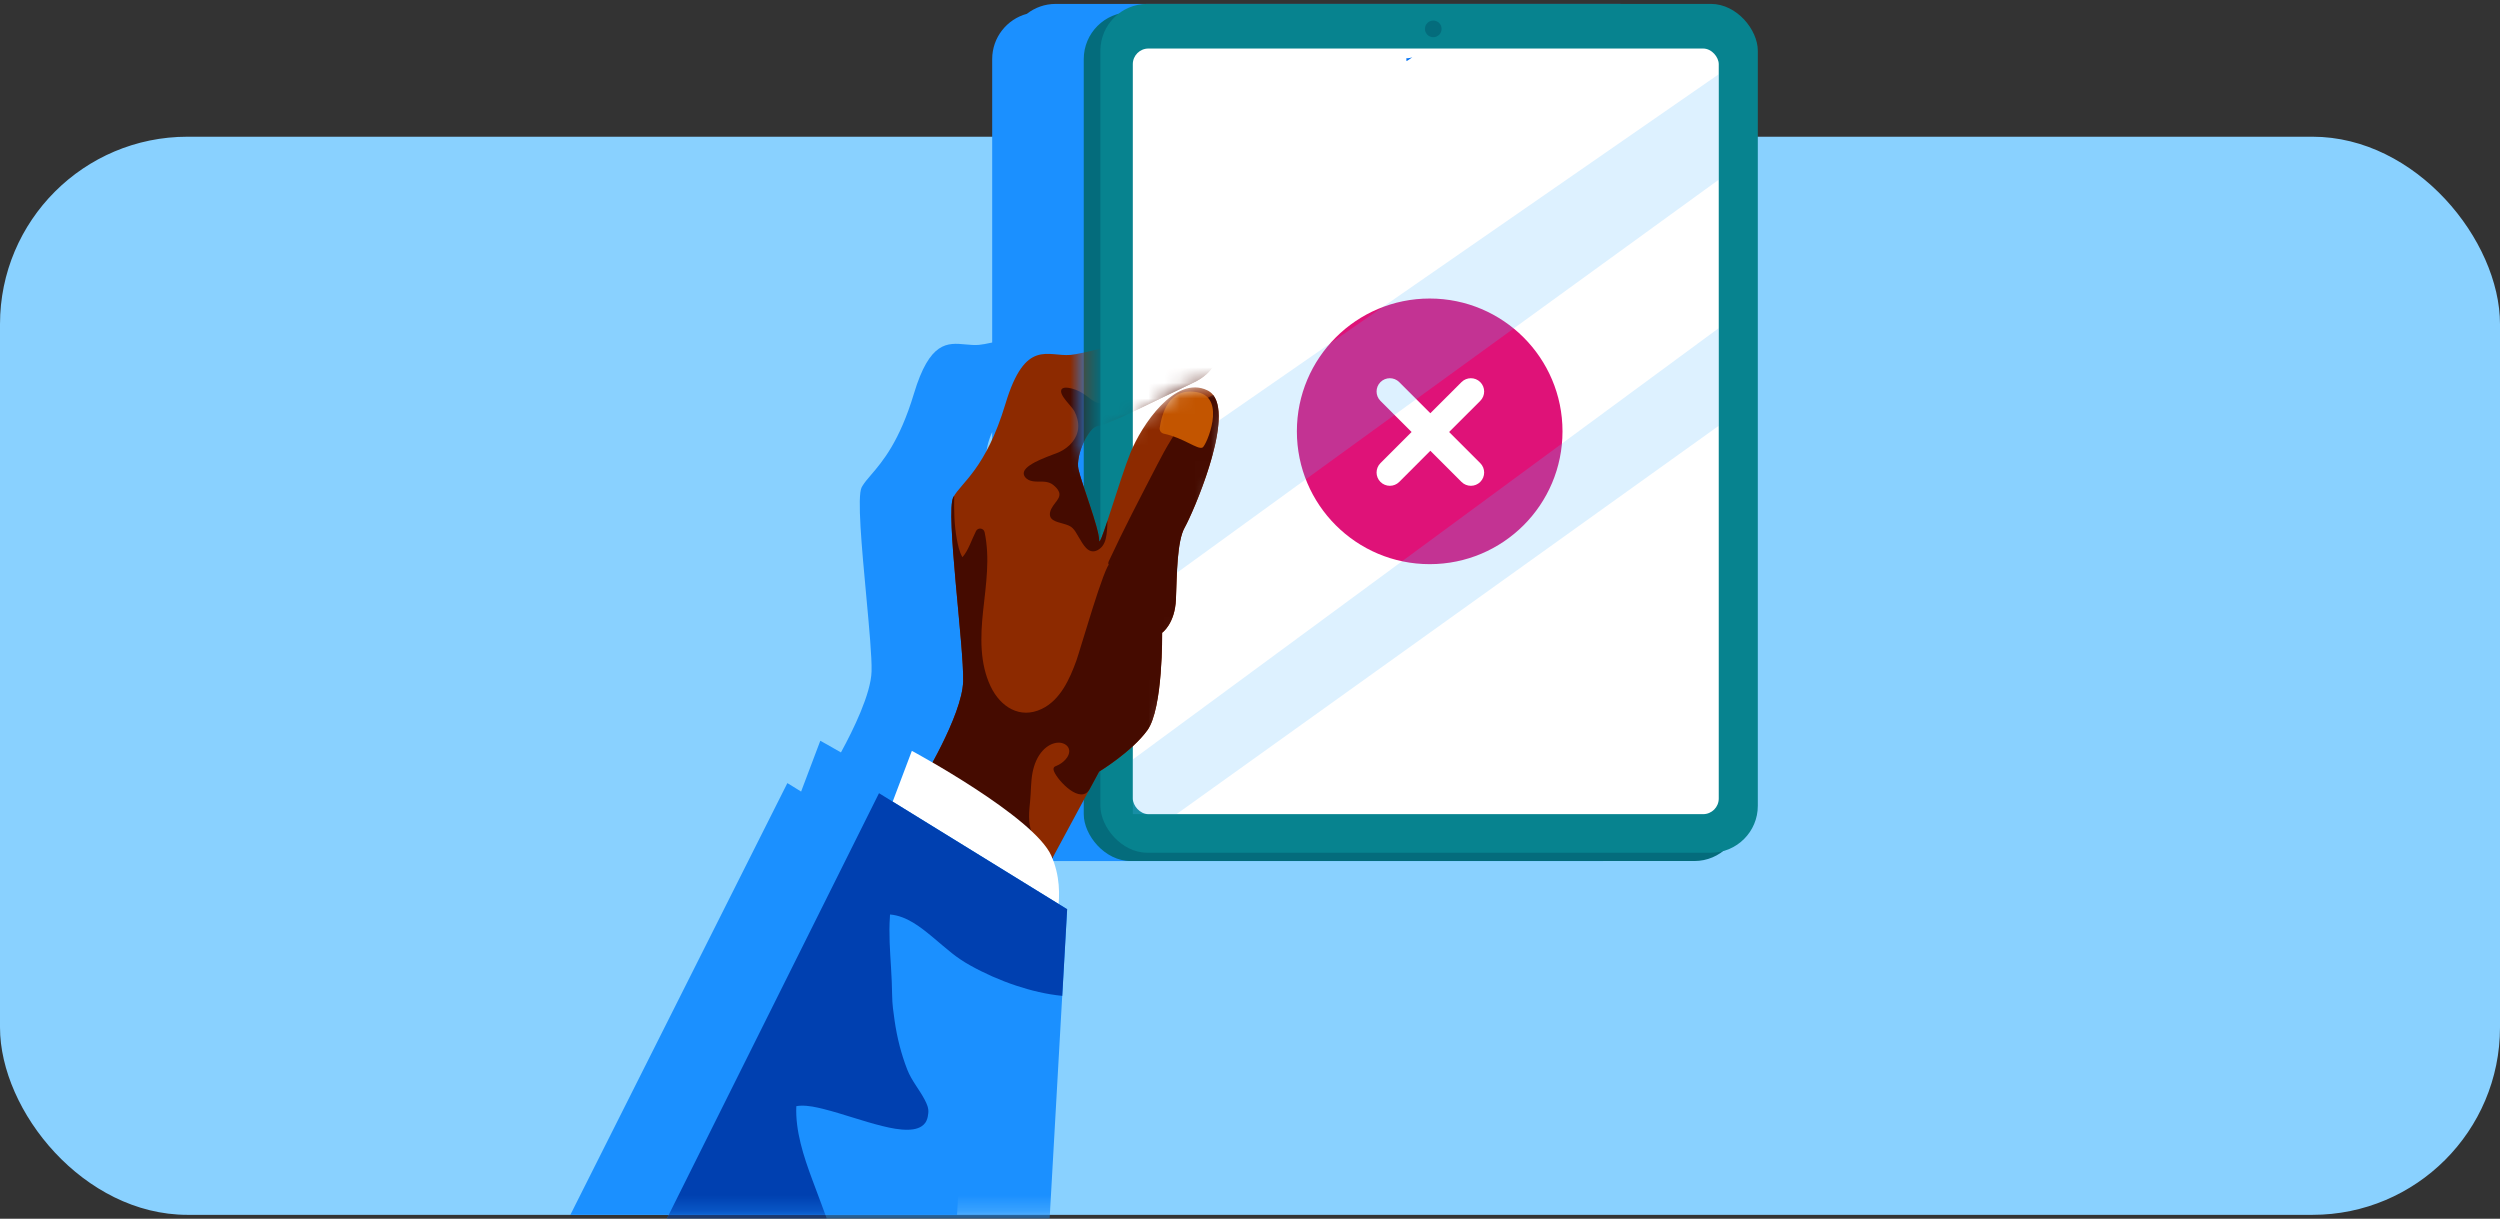 <svg width="160" height="78" viewBox="0 0 160 78" fill="none" xmlns="http://www.w3.org/2000/svg">
<rect x="0" y="0" width="160" height="78" fill="#333333" stroke="none"/>
<rect y="8.75" width="160" height="69" rx="12" fill="#89D1FF"/>
<path fill-rule="evenodd" clip-rule="evenodd" d="M102.574 55.107C103.271 55.107 103.912 54.869 104.421 54.471C105.699 54.127 106.64 52.961 106.64 51.574V3.25C106.64 1.593 105.296 0.25 103.64 0.25H67.565C66.869 0.25 66.228 0.487 65.719 0.885C64.441 1.229 63.5 2.396 63.5 3.783V21.922C63.136 22.001 62.843 22.055 62.653 22.072C62.366 22.096 62.08 22.07 61.795 22.043C60.637 21.934 59.503 21.828 58.492 25.192C57.566 28.27 56.47 29.548 55.754 30.384C55.53 30.645 55.343 30.862 55.21 31.078C55.188 31.112 55.168 31.148 55.149 31.181C54.847 31.747 55.155 35.066 55.438 38.113C55.627 40.16 55.806 42.084 55.78 42.97C55.74 44.403 54.609 46.712 53.821 48.156C53.024 47.693 52.499 47.41 52.499 47.41L51.271 50.66L50.395 50.12L50.392 50.118L36.502 77.75H47.399H61.25L62.121 63.091L62.125 63.091L62.438 57.546L61.892 57.209C61.966 56.35 61.909 55.312 61.492 54.282L63.5 50.557V55.107H102.574ZM63.5 27.654V30.522C63.343 30.044 63.214 29.633 63.16 29.384C63.064 28.933 63.23 28.237 63.5 27.654Z" fill="#1B90FF"/>
<rect x="69.36" y="0.782" width="42.075" height="54.324" rx="3" fill="#046C7C"/>
<rect x="70.425" y="0.25" width="42.075" height="54.324" rx="3" fill="#07838F"/>
<rect x="72.5" y="3.106" width="37.5" height="49" rx="1" fill="white"/>
<circle cx="91.729" cy="1.848" r="0.533" fill="#046C7C"/>
<path d="M90.368 3.669C90.284 3.701 90.196 3.723 90.104 3.728C90.072 3.73 90.04 3.728 90.008 3.725C90.008 3.764 90.01 3.801 90.011 3.84C90.011 3.857 90.008 3.908 90.021 3.909C90.03 3.909 90.06 3.887 90.067 3.884C90.094 3.869 90.121 3.852 90.147 3.835C90.204 3.798 90.26 3.759 90.314 3.718C90.34 3.7 90.365 3.678 90.389 3.657C90.382 3.661 90.375 3.664 90.367 3.667L90.368 3.669Z" fill="#0070F2"/>
<path d="M100 27.606C100 32.301 96.194 36.106 91.5 36.106C86.806 36.106 83 32.301 83 27.606C83 22.912 86.806 19.106 91.5 19.106C96.194 19.106 100 22.912 100 27.606Z" fill="#DF1278"/>
<path d="M93.536 24.455C93.868 24.123 94.405 24.123 94.737 24.455C95.069 24.787 95.069 25.324 94.737 25.656L92.744 27.648L94.737 29.641C95.069 29.973 95.069 30.511 94.737 30.843C94.406 31.174 93.868 31.174 93.536 30.843L91.543 28.849L89.551 30.843C89.219 31.174 88.681 31.174 88.349 30.843C88.018 30.511 88.018 29.973 88.349 29.641L90.342 27.648L88.349 25.656C88.018 25.324 88.018 24.787 88.349 24.455C88.681 24.123 89.219 24.123 89.551 24.455L91.543 26.447L93.536 24.455Z" fill="white"/>
<path opacity="0.2" d="M71.75 31.25L110 4.75V11.5L71.75 39.25V31.25Z" fill="#56BDFF"/>
<path opacity="0.2" d="M110 27.25L75.293 52.106H72.5V48.606L110 21V27.25Z" fill="#56BDFF"/>
<mask id="mask0_4011_77885" style="mask-type:alpha" maskUnits="userSpaceOnUse" x="41" y="18" width="39" height="60">
<path d="M64.11 18.75L41 77.75H68L79.36 24.25L75.86 24.75L73.86 26L69.36 29.5V18.75H64.11Z" fill="#D9D9D9"/>
</mask>
<g mask="url(#mask0_4011_77885)">
<path d="M58.931 50.106C58.931 50.106 61.58 45.82 61.642 43.613C61.705 41.406 60.507 32.769 61.011 31.825C61.516 30.88 63.091 30.027 64.352 25.836C65.613 21.644 67.063 22.84 68.513 22.715C69.963 22.588 77.276 20.319 77.718 20.823C78.159 21.327 78.537 23.471 76.394 24.48C74.25 25.489 70.909 27.191 70.278 27.254C69.647 27.316 68.828 29.146 69.017 30.027C69.207 30.909 70.341 33.81 70.341 34.566C70.341 35.323 71.664 30.657 72.358 28.954C73.052 27.252 75.194 23.974 77.276 24.983C79.356 25.991 76.33 32.864 75.826 33.745C75.321 34.627 75.321 36.771 75.259 38.348C75.196 39.924 74.375 40.493 74.375 40.493C74.375 40.493 74.438 45.348 73.429 46.734C72.421 48.12 70.341 49.382 70.341 49.382L66.873 55.813L58.93 50.108L58.931 50.106Z" fill="#8D2A00"/>
<path d="M77.012 22.138C77.073 22.424 77.036 22.724 76.887 22.977C76.773 23.172 76.626 23.309 76.43 23.411C75.963 23.653 75.428 23.797 74.91 23.883C74.643 23.927 74.369 23.956 74.098 23.937C73.903 23.923 73.688 23.888 73.531 23.766C73.467 23.715 73.416 23.651 73.385 23.573C73.382 23.565 73.372 23.512 73.367 23.511C73.353 23.505 73.289 23.583 73.279 23.595C73.218 23.665 73.172 23.744 73.14 23.83C73.03 24.132 73.084 24.467 72.95 24.763C72.873 24.934 72.741 25.079 72.585 25.181C72.382 25.313 72.167 25.43 71.947 25.531C71.532 25.724 71.075 25.856 70.615 25.843C70.432 25.837 70.253 25.797 70.089 25.717C69.936 25.645 69.803 25.541 69.671 25.44C69.412 25.24 69.146 25.056 68.838 24.942C68.684 24.885 68.523 24.839 68.361 24.819C68.237 24.803 68.073 24.793 67.973 24.883C67.87 24.974 67.909 25.128 67.958 25.238C68.022 25.382 68.121 25.511 68.217 25.634C68.32 25.765 68.43 25.888 68.537 26.015C68.618 26.113 68.706 26.213 68.765 26.326C68.933 26.65 69.034 27.017 69.007 27.383C68.957 28.073 68.435 28.621 67.835 28.912C67.674 28.99 67.503 29.048 67.337 29.11C67.09 29.205 66.843 29.3 66.599 29.408C66.362 29.513 66.127 29.628 65.914 29.775C65.76 29.882 65.577 30.024 65.528 30.217C65.474 30.429 65.651 30.628 65.829 30.716C66.166 30.884 66.577 30.787 66.938 30.841C67.112 30.869 67.281 30.928 67.417 31.045C67.56 31.166 67.711 31.309 67.779 31.49C67.879 31.761 67.686 31.989 67.53 32.192C67.361 32.412 67.139 32.718 67.202 33.014C67.251 33.246 67.498 33.349 67.698 33.416C67.929 33.493 68.173 33.537 68.4 33.636C68.606 33.725 68.731 33.874 68.85 34.06C68.997 34.29 69.121 34.536 69.273 34.764C69.407 34.966 69.578 35.197 69.821 35.269C70.099 35.35 70.4 35.154 70.561 34.94C70.766 34.668 70.816 34.29 70.847 33.96C70.867 33.749 70.874 33.536 70.882 33.322C70.569 34.267 70.344 34.878 70.344 34.566C70.344 33.81 69.209 30.909 69.021 30.027C68.831 29.144 69.652 27.317 70.282 27.254C70.913 27.191 74.254 25.489 76.398 24.48C78.542 23.472 78.163 21.327 77.721 20.823C77.604 20.689 77.008 20.75 76.166 20.915C76.574 21.216 76.91 21.649 77.014 22.14L77.012 22.138Z" fill="#450B00"/>
<path d="M67.334 54.849C66.828 54.431 66.278 53.898 66.034 53.276C65.782 52.637 65.86 51.94 65.927 51.275C65.99 50.655 65.965 50.027 66.088 49.415C66.19 48.912 66.389 48.416 66.736 48.039C66.997 47.755 67.354 47.538 67.738 47.529C68.016 47.524 68.32 47.66 68.407 47.922C68.488 48.169 68.354 48.438 68.175 48.628C68.017 48.795 67.824 48.927 67.613 49.014C67.554 49.037 67.489 49.061 67.454 49.113C67.4 49.191 67.428 49.298 67.466 49.386C67.713 49.977 69.177 51.545 69.75 50.483C69.948 50.117 70.145 49.751 70.343 49.386C70.343 49.386 72.422 48.125 73.431 46.737C74.44 45.35 74.377 40.496 74.377 40.496C74.377 40.496 75.196 39.929 75.26 38.352C75.323 36.777 75.323 34.632 75.827 33.749C76.296 32.928 78.943 26.936 77.643 25.284C77.506 25.34 77.374 25.413 77.261 25.486C76.799 25.778 76.406 26.174 76.056 26.591C75.252 27.545 74.627 28.647 74.057 29.752C73.003 31.791 71.938 33.82 70.97 35.903C70.933 35.981 70.901 36.086 70.965 36.145C71.03 36.205 71.138 36.057 71.052 36.047C70.713 36.047 69.121 41.64 68.891 42.272C68.464 43.449 67.865 44.803 66.667 45.373C65.283 46.033 64.032 45.252 63.403 43.935C62.695 42.456 62.744 40.735 62.919 39.103C63.103 37.389 63.367 35.729 63.015 34.059C62.957 33.79 62.589 33.742 62.465 33.988C62.17 34.577 61.967 35.248 61.595 35.661C61.387 35.306 61.301 34.858 61.228 34.451C61.067 33.549 61.05 32.637 61.071 31.722C61.048 31.756 61.028 31.791 61.01 31.825C60.505 32.771 61.703 41.408 61.641 43.614C61.578 45.82 58.93 50.107 58.93 50.107L66.873 55.812L67.374 54.881C67.361 54.869 67.346 54.859 67.332 54.847L67.334 54.849Z" fill="#450B00"/>
<path d="M56.653 52.569L58.359 48.054C58.359 48.054 66.186 52.267 67.29 54.777C68.393 57.285 67.29 59.895 67.29 59.895L56.653 52.569Z" fill="white"/>
<path d="M42.36 78.624L56.252 50.762L68.295 58.188L67.141 78.624H42.36Z" fill="#1B90FF"/>
<path d="M59.293 71.723C59.298 71.713 59.302 71.704 59.307 71.694C59.37 71.549 59.395 71.391 59.412 71.23C59.444 70.924 59.32 70.652 59.18 70.382C58.838 69.728 58.339 69.157 58.07 68.467C57.675 67.457 57.411 66.402 57.256 65.329C57.178 64.794 57.1 64.246 57.097 63.705C57.092 63.114 57.059 62.522 57.026 61.933C56.961 60.845 56.878 59.752 56.955 58.662C56.955 58.657 56.955 58.651 56.955 58.646C56.958 58.609 56.958 58.572 56.961 58.535C56.961 58.531 56.965 58.528 56.968 58.528C58.031 58.618 58.936 59.349 59.725 60.004C60.121 60.334 60.507 60.674 60.911 60.995C61.282 61.291 61.669 61.549 62.084 61.781C63.021 62.305 64.01 62.74 65.03 63.08C65.968 63.392 66.973 63.637 67.985 63.735L68.298 58.19L56.256 50.764L42.362 78.626C42.362 78.626 53.121 78.626 53.138 78.626C53.16 78.626 52.06 75.698 51.977 75.475C51.433 74.011 50.896 72.381 50.964 70.802C50.964 70.799 50.965 70.797 50.969 70.795C51.057 70.778 51.145 70.768 51.235 70.765C51.734 70.743 52.24 70.86 52.72 70.98C53.345 71.136 53.959 71.33 54.574 71.52C55.205 71.714 55.834 71.911 56.476 72.068C57.016 72.2 57.576 72.317 58.134 72.303C58.532 72.293 58.975 72.2 59.219 71.856C59.226 71.848 59.231 71.838 59.237 71.829C59.26 71.796 59.278 71.762 59.295 71.726L59.293 71.723Z" fill="#0040B0"/>
<path d="M74.22 27.378C74.191 27.552 74.309 27.72 74.489 27.757C75.743 28.019 76.645 28.799 76.962 28.642C77.205 28.522 78.519 25.462 76.643 25.105C74.768 24.747 74.36 26.518 74.221 27.378H74.22Z" fill="#C35500"/>
</g>
</svg>
